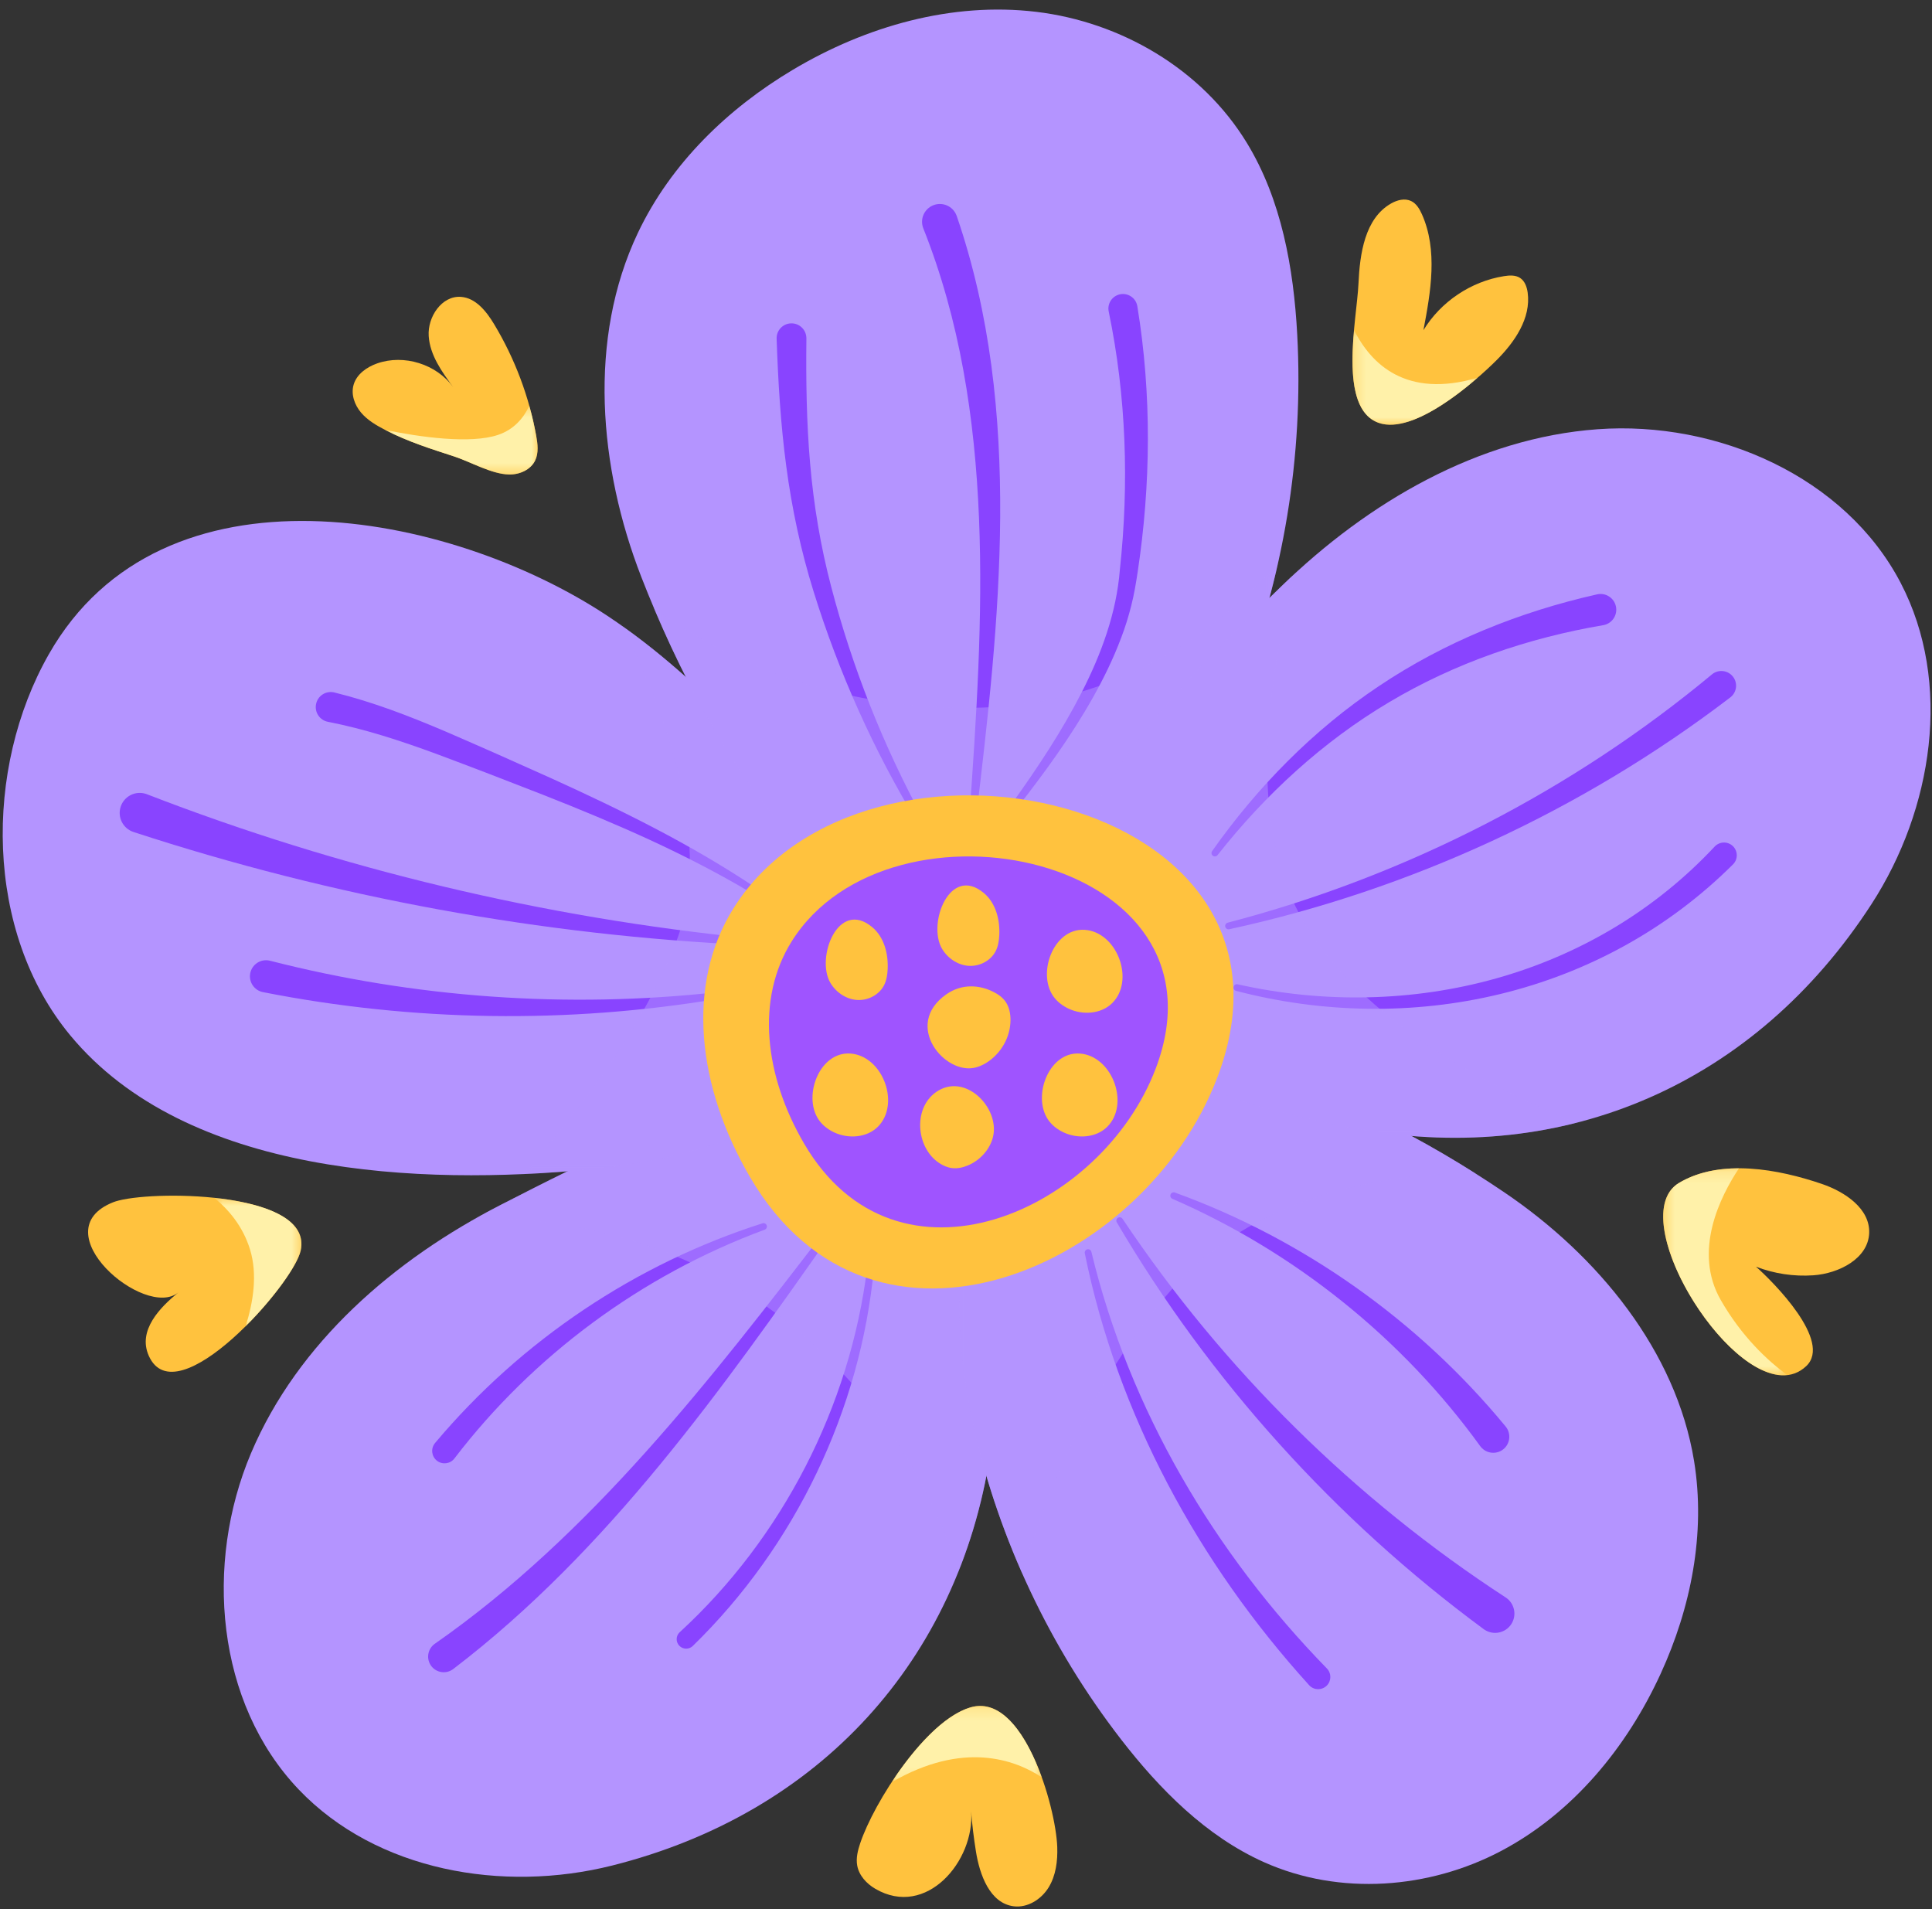 <svg width="169" height="167" viewBox="0 0 169 167" fill="none" xmlns="http://www.w3.org/2000/svg">
<rect x="0" y="0" width="169" height="167" fill="#333333" stroke="none"/>
<path d="M43.836 105.369C34.493 110.141 26.053 117.44 21.96 127.098C17.866 136.758 18.895 148.94 26.139 156.529C32.94 163.653 43.985 165.572 53.538 163.173C71.72 158.606 83.837 145.202 86.609 127.23C88.959 112.002 88.686 93.022 67.764 96.105C59.469 97.328 51.245 101.585 43.836 105.369Z" fill="#B494FF"/>
<path d="M72.807 107.776C67.971 114.661 63.119 121.556 57.743 128.089C52.377 134.613 46.456 140.788 39.648 145.982C39.048 146.441 38.19 146.326 37.73 145.726C37.273 145.126 37.387 144.269 37.986 143.809C38.001 143.798 38.02 143.784 38.035 143.774C44.831 139.036 50.899 133.236 56.483 127.005C62.077 120.77 67.21 114.101 72.332 107.428C72.431 107.298 72.615 107.274 72.745 107.373C72.87 107.47 72.895 107.648 72.807 107.776Z" fill="#8944FF"/>
<path d="M76.446 110.911C75.278 123.274 69.589 135.211 60.6 143.966C60.272 144.285 59.746 144.278 59.426 143.95C59.106 143.622 59.113 143.097 59.441 142.777C59.446 142.773 59.454 142.765 59.46 142.761C68.404 134.546 74.356 123.029 75.862 110.847C75.881 110.686 76.029 110.571 76.19 110.591C76.348 110.61 76.461 110.753 76.446 110.911Z" fill="#8944FF"/>
<path d="M66.892 107.554C56.137 111.526 46.618 118.579 39.749 127.567C39.385 128.042 38.705 128.132 38.23 127.77C37.754 127.406 37.664 126.726 38.028 126.251C38.036 126.239 38.049 126.223 38.058 126.212C45.602 117.227 55.668 110.51 66.7 106.998C66.856 106.947 67.021 107.034 67.07 107.188C67.118 107.339 67.037 107.499 66.892 107.554Z" fill="#8944FF"/>
<g opacity="0.5">
<mask id="mask0_7_466" style="mask-type:luminance" maskUnits="userSpaceOnUse" x="41" y="95" width="47" height="43">
<path d="M41.632 95.773H87.599V137.453H41.632V95.773Z" fill="white"/>
</mask>
<g mask="url(#mask0_7_466)">
<path d="M67.764 96.105C59.468 97.328 51.244 101.585 43.836 105.369C43.093 105.748 42.36 106.148 41.632 106.559C47.871 106.513 58.341 107.708 67.819 114.828C78.007 122.479 82.212 132.208 83.835 137.453C85.116 134.251 86.053 130.833 86.609 127.229C88.959 112.003 88.685 93.023 67.764 96.105Z" fill="#B494FF"/>
</g>
</g>
<path d="M53.728 102.03C53 102.128 52.28 102.21 51.57 102.28C36.777 103.713 16.329 102.857 6.145 90.557C-1.348 81.506 -1.419 67.234 4.266 57.234C14.181 39.797 39.29 44.701 53.129 53.862C57.604 56.824 61.561 60.5 65.32 64.329C69.776 68.866 74.121 73.893 75.75 80.042C79.646 94.758 65.754 100.421 53.728 102.03Z" fill="#B494FF"/>
<path d="M12.855 69.47C29.731 76.004 47.559 80.269 65.699 82.074C65.862 82.09 65.979 82.234 65.963 82.397C65.947 82.552 65.812 82.667 65.656 82.662C47.392 81.822 29.18 78.496 11.678 72.771C10.759 72.47 10.257 71.481 10.555 70.561C10.857 69.641 11.846 69.138 12.767 69.438C12.795 69.447 12.827 69.459 12.855 69.47Z" fill="#8944FF"/>
<path d="M23.621 84.032C36.268 87.27 49.572 88.226 62.684 86.789C62.845 86.772 62.99 86.888 63.008 87.049C63.025 87.205 62.917 87.346 62.764 87.372C49.684 89.553 36.145 89.366 23.001 86.777C22.238 86.626 21.741 85.886 21.89 85.124C22.04 84.361 22.78 83.865 23.542 84.014C23.568 84.02 23.597 84.026 23.621 84.032Z" fill="#8944FF"/>
<path d="M29.251 60.568C32.63 61.401 35.837 62.645 38.954 63.973C42.065 65.316 45.129 66.678 48.21 68.067C51.282 69.462 54.338 70.91 57.334 72.478C60.33 74.047 63.261 75.745 66.073 77.62C66.209 77.71 66.245 77.893 66.155 78.028C66.067 78.159 65.891 78.197 65.758 78.117C62.877 76.4 59.892 74.868 56.849 73.463C53.804 72.062 50.706 70.781 47.582 69.549C44.459 68.326 41.304 67.11 38.171 65.941C35.038 64.787 31.884 63.753 28.684 63.134C27.973 62.997 27.506 62.307 27.645 61.594C27.78 60.881 28.471 60.416 29.183 60.553C29.204 60.557 29.23 60.563 29.251 60.568Z" fill="#8944FF"/>
<g opacity="0.5">
<mask id="mask1_7_466" style="mask-type:luminance" maskUnits="userSpaceOnUse" x="45" y="54" width="32" height="49">
<path d="M45.71 54.753H76.418V102.695H45.71V54.753Z" fill="white"/>
</mask>
<g mask="url(#mask1_7_466)">
<path d="M65.32 64.329C61.928 60.873 58.37 57.547 54.42 54.754C57.259 60.291 62.735 72.923 59.191 82.259C56.071 90.479 49.632 98.367 45.709 102.694C47.732 102.605 49.696 102.461 51.569 102.279C52.28 102.21 53 102.127 53.728 102.03C65.752 100.422 79.647 94.759 75.749 80.042C74.121 73.894 69.776 68.867 65.32 64.329Z" fill="#B494FF"/>
</g>
</g>
<path d="M56.093 50.451C52.373 40.88 51.404 29.635 55.794 20.379C58.685 14.282 63.696 9.474 69.35 6.106C75.78 2.272 83.287 0.156 90.638 1.034C97.991 1.912 105.118 5.996 109.088 12.531C112.087 17.466 113.16 23.424 113.474 29.262C114.043 39.852 112.278 50.574 108.355 60.354C105.524 67.411 101.362 74.21 95.103 78.168C75.99 90.259 62.138 66.002 56.093 50.451Z" fill="#B494FF"/>
<path d="M83.69 18.896C85.155 23.158 86.129 27.556 86.718 31.976C87.309 36.397 87.519 40.841 87.49 45.264C87.425 54.117 86.413 62.868 85.377 71.581C85.357 71.742 85.21 71.857 85.05 71.838C84.891 71.82 84.779 71.681 84.79 71.525C85.409 62.774 85.993 54.006 85.637 45.296C85.458 40.945 85.041 36.613 84.265 32.364C83.49 28.114 82.35 23.949 80.767 19.977C80.447 19.177 80.838 18.272 81.638 17.952C82.438 17.633 83.343 18.024 83.662 18.824C83.67 18.845 83.682 18.874 83.69 18.896Z" fill="#8944FF"/>
<path d="M88.541 70.252C90.771 67.136 92.895 63.94 94.623 60.554C96.35 57.166 97.657 53.608 97.957 49.856C98.775 42.297 98.519 34.629 96.983 27.249C96.84 26.56 97.281 25.887 97.968 25.742C98.657 25.599 99.334 26.04 99.476 26.728C99.48 26.744 99.484 26.767 99.487 26.782C100.755 34.514 100.671 42.393 99.512 50.059C99.368 51.005 99.206 51.993 98.96 52.956C98.719 53.917 98.427 54.861 98.075 55.779C97.387 57.617 96.525 59.373 95.572 61.064C93.66 64.447 91.382 67.575 89.013 70.605C88.912 70.732 88.728 70.754 88.599 70.654C88.475 70.557 88.451 70.379 88.541 70.252Z" fill="#8944FF"/>
<path d="M70.539 29.599C70.499 33.266 70.547 36.919 70.864 40.543C71.177 44.169 71.776 47.763 72.7 51.289C74.549 58.365 77.263 65.237 80.788 71.691C80.865 71.835 80.813 72.014 80.671 72.091C80.532 72.167 80.359 72.119 80.277 71.986C76.437 65.657 73.372 58.835 71.165 51.727C70.053 48.161 69.268 44.483 68.777 40.775C68.28 37.066 68.063 33.337 67.935 29.63C67.908 28.91 68.471 28.307 69.191 28.283C69.909 28.258 70.512 28.821 70.537 29.539C70.539 29.558 70.539 29.581 70.539 29.599Z" fill="#8944FF"/>
<g opacity="0.5">
<mask id="mask2_7_466" style="mask-type:luminance" maskUnits="userSpaceOnUse" x="57" y="49" width="55" height="33">
<path d="M57.198 49.193H111.806V81.433H57.198V49.193Z" fill="white"/>
</mask>
<g mask="url(#mask2_7_466)">
<path d="M84.765 61.908C71.207 61.908 61.916 56.685 57.197 53.171C63.725 68.635 77.072 89.575 95.103 78.168C101.361 74.209 105.524 67.411 108.355 60.353C109.803 56.744 110.955 53.005 111.805 49.193C107.392 54.251 98.452 61.908 84.765 61.908Z" fill="#B494FF"/>
</g>
</g>
<path d="M131.636 104.321C139.752 109.825 146.615 118.135 148.188 127.791C149.223 134.153 147.894 140.65 145.278 146.365C142.304 152.865 137.554 158.601 131.299 161.901C125.046 165.199 117.227 165.855 110.562 162.874C105.528 160.623 101.451 156.522 98.038 152.105C91.844 144.09 87.415 134.707 85.191 124.893C83.587 117.811 83.17 110.209 85.942 103.702C94.402 83.829 118.45 95.378 131.636 104.321Z" fill="#B494FF"/>
<path d="M98.19 106.601C107.037 119.821 118.533 131.145 131.705 139.72C132.486 140.228 132.706 141.273 132.198 142.055C131.69 142.835 130.645 143.056 129.863 142.548C129.837 142.531 129.806 142.509 129.781 142.491C116.762 132.892 105.794 120.696 97.691 106.915C97.609 106.775 97.656 106.595 97.796 106.512C97.931 106.432 98.105 106.473 98.19 106.601Z" fill="#8944FF"/>
<path d="M95.467 109.491C97.126 116.387 99.826 123.002 103.334 129.127C106.843 135.254 111.158 140.898 116.067 145.933C116.479 146.354 116.471 147.03 116.05 147.441C115.627 147.853 114.951 147.845 114.54 147.423C114.532 147.414 114.52 147.403 114.514 147.394C109.671 142.058 105.483 136.139 102.14 129.782C98.799 123.427 96.312 116.629 94.891 109.618C94.861 109.459 94.963 109.303 95.122 109.271C95.276 109.241 95.43 109.338 95.467 109.491Z" fill="#8944FF"/>
<path d="M102.767 104.305C113.916 108.345 124.037 115.458 131.704 124.77C132.197 125.369 132.113 126.254 131.516 126.749C130.916 127.242 130.031 127.157 129.537 126.558C129.519 126.537 129.499 126.51 129.481 126.488C122.716 117.128 113.327 109.54 102.549 104.852C102.4 104.788 102.332 104.613 102.396 104.465C102.459 104.321 102.621 104.253 102.767 104.305Z" fill="#8944FF"/>
<g opacity="0.5">
<mask id="mask3_7_466" style="mask-type:luminance" maskUnits="userSpaceOnUse" x="83" y="92" width="47" height="46">
<path d="M83.923 92.759H129.059V137.628H83.923V92.759Z" fill="white"/>
</mask>
<g mask="url(#mask3_7_466)">
<path d="M129.06 102.632C115.522 94.065 93.876 85.064 85.941 103.703C83.171 110.209 83.588 117.811 85.192 124.892C86.18 129.251 87.604 133.521 89.421 137.628C91.034 132.127 94.929 121.349 102.562 112.697C110.501 103.7 123.061 102.597 129.06 102.632Z" fill="#B494FF"/>
</g>
</g>
<path d="M112.129 51.242C119.659 43.938 129.289 38.302 139.753 37.543C150.215 36.785 161.415 41.685 166.263 50.99C170.814 59.725 169.067 70.798 163.714 79.069C153.53 94.805 136.934 101.953 119.027 98.781C103.857 96.093 85.979 89.714 95.643 70.905C99.477 63.446 106.157 57.034 112.129 51.242Z" fill="#B494FF"/>
<path d="M107.39 80.704C122.938 76.651 137.505 69.16 149.752 58.986C150.298 58.532 151.11 58.607 151.565 59.154C152.02 59.702 151.944 60.512 151.397 60.967C151.384 60.977 151.366 60.991 151.356 61C138.397 70.894 123.314 77.847 107.528 81.276C107.368 81.311 107.212 81.21 107.177 81.051C107.144 80.897 107.24 80.744 107.39 80.704Z" fill="#8944FF"/>
<path d="M108.258 86.093C115.724 87.766 123.574 87.629 130.875 85.577C134.523 84.555 138.027 83.053 141.254 81.11C144.482 79.169 147.43 76.785 149.988 74.047C150.41 73.596 151.118 73.572 151.568 73.993C152.019 74.415 152.044 75.122 151.622 75.574C151.615 75.582 151.603 75.594 151.594 75.602C148.792 78.394 145.607 80.785 142.166 82.69C138.726 84.597 135.032 86.023 131.231 86.944C123.623 88.79 115.611 88.626 108.119 86.665C107.962 86.624 107.868 86.462 107.908 86.306C107.95 86.151 108.104 86.058 108.258 86.093Z" fill="#8944FF"/>
<path d="M106.028 74.444C109.966 68.861 114.851 63.86 120.614 60.013C126.366 56.154 132.924 53.508 139.703 51.986L139.706 51.985C140.446 51.82 141.182 52.285 141.348 53.026C141.514 53.768 141.05 54.502 140.308 54.669C140.286 54.673 140.259 54.678 140.236 54.682C133.671 55.798 127.264 57.989 121.504 61.424C115.74 64.845 110.691 69.475 106.5 74.796C106.399 74.924 106.215 74.945 106.087 74.845C105.963 74.748 105.94 74.572 106.028 74.444Z" fill="#8944FF"/>
<g opacity="0.5">
<mask id="mask4_7_466" style="mask-type:luminance" maskUnits="userSpaceOnUse" x="92" y="50" width="46" height="50">
<path d="M92.907 50.048H137.861V99.516H92.907V50.048Z" fill="white"/>
</mask>
<g mask="url(#mask4_7_466)">
<path d="M113.578 79.78C108.766 70.697 111.373 57.334 113.401 50.048C112.971 50.441 112.546 50.839 112.129 51.242C106.158 57.035 99.477 63.447 95.643 70.905C85.979 89.715 103.857 96.093 119.027 98.78C125.563 99.939 131.923 99.716 137.861 98.208C131.606 95.676 118.722 89.488 113.578 79.78Z" fill="#B494FF"/>
</g>
</g>
<path d="M64.168 79.434C59.966 86.133 60.994 95.069 65.612 102.963C76.374 121.374 100.153 110.947 106.496 94.214C115.869 69.486 75.624 61.178 64.168 79.434Z" fill="#FFC23E"/>
<path d="M69.256 82.332C66.095 87.37 66.87 94.093 70.342 100.032C78.44 113.882 96.328 106.038 101.099 93.45C108.151 74.848 77.874 68.598 69.256 82.332Z" fill="#9F54FF"/>
<path d="M72.631 85.957C73.117 86.787 74.002 87.395 74.962 87.462C75.922 87.53 76.921 87.013 77.346 86.149C77.553 85.729 77.623 85.255 77.647 84.787C77.715 83.43 77.342 81.965 76.298 81.094C73.319 78.609 71.35 83.762 72.631 85.957Z" fill="#FFC23E"/>
<path d="M82.396 82.971C82.881 83.803 83.766 84.411 84.726 84.477C85.686 84.544 86.685 84.027 87.11 83.165C87.317 82.745 87.388 82.27 87.412 81.802C87.48 80.445 87.106 78.979 86.062 78.11C83.084 75.623 81.114 80.776 82.396 82.971Z" fill="#FFC23E"/>
<path d="M85.35 93.367C86.369 93.096 87.389 92.247 87.951 91.094C88.513 89.942 88.557 88.512 87.986 87.652C87.707 87.234 87.308 86.962 86.888 86.751C85.674 86.138 84.132 86.023 82.786 86.964C78.945 89.651 82.661 94.083 85.35 93.367Z" fill="#FFC23E"/>
<path d="M92.132 87.133C92.467 87.615 92.951 87.979 93.482 88.227C94.721 88.807 96.338 88.696 97.303 87.725C99.231 85.784 97.81 81.78 95.147 81.357C92.275 80.901 90.66 85.015 92.132 87.133Z" fill="#FFC23E"/>
<path d="M91.695 97.955C92.03 98.435 92.512 98.8 93.043 99.048C94.283 99.628 95.899 99.517 96.864 98.547C98.792 96.606 97.372 92.6 94.708 92.177C91.838 91.723 90.222 95.835 91.695 97.955Z" fill="#FFC23E"/>
<path d="M71.626 97.955C71.96 98.435 72.444 98.8 72.974 99.048C74.213 99.628 75.83 99.517 76.796 98.547C78.724 96.606 77.303 92.6 74.639 92.177C71.767 91.723 70.153 95.835 71.626 97.955Z" fill="#FFC23E"/>
<path d="M82.169 101.736C82.502 101.952 82.874 102.117 83.268 102.166C83.729 102.226 84.2 102.125 84.632 101.949C85.641 101.537 86.47 100.684 86.805 99.648C87.617 97.13 84.65 93.898 82.109 95.374C79.809 96.709 80.08 100.38 82.169 101.736Z" fill="#FFC23E"/>
<path d="M118.83 24.826C118.949 22.18 119.386 19.098 121.692 17.793C122.221 17.492 122.885 17.32 123.434 17.582C123.897 17.802 124.176 18.279 124.384 18.746C125.78 21.883 125.158 25.507 124.513 28.881C126.029 26.387 128.676 24.613 131.557 24.154C132.038 24.076 132.57 24.046 132.976 24.315C133.386 24.588 133.565 25.103 133.632 25.591C133.938 27.83 132.494 29.928 130.893 31.522C128.973 33.432 123.682 38.078 120.601 36.986C116.981 35.699 118.692 27.927 118.83 24.826Z" fill="#FFC23E"/>
<mask id="mask5_7_466" style="mask-type:luminance" maskUnits="userSpaceOnUse" x="118" y="28" width="12" height="10">
<path d="M118.307 28.865H129.251V37.149H118.307V28.865Z" fill="white"/>
</mask>
<g mask="url(#mask5_7_466)">
<path d="M129.251 33.039C123.002 34.878 119.93 31.839 118.443 28.866C118.143 32.232 118.138 36.111 120.602 36.986C123.024 37.846 126.81 35.156 129.251 33.039Z" fill="#FFF1A9"/>
</g>
<path d="M159.38 103.558C161.397 104.248 163.585 105.72 163.505 107.849C163.419 110.088 160.853 111.389 158.62 111.545C156.92 111.664 155.195 111.405 153.605 110.793C155.128 112.138 160.301 117.32 157.997 119.49C152.963 124.228 141.548 106.656 146.865 103.469C150.499 101.293 155.6 102.266 159.38 103.558Z" fill="#FFC23E"/>
<mask id="mask6_7_466" style="mask-type:luminance" maskUnits="userSpaceOnUse" x="145" y="102" width="12" height="19">
<path d="M145.486 102.187H156.337V120.288H145.486V102.187Z" fill="white"/>
</mask>
<g mask="url(#mask6_7_466)">
<path d="M156.336 120.269C154.623 119.011 152.373 116.928 150.528 113.72C148.063 109.439 150.483 104.637 152.116 102.187C150.244 102.187 148.42 102.539 146.865 103.469C142.075 106.341 150.865 120.884 156.336 120.269Z" fill="#FFF1A9"/>
</g>
<path d="M92.482 161.553C92.356 157.988 89.494 147.965 84.88 149.34C80.974 150.505 76.447 157.638 75.243 161.229C75.035 161.852 74.867 162.514 74.982 163.161C75.135 164.034 75.794 164.752 76.56 165.201C81.031 167.821 85.282 162.756 84.95 158.425C85.034 159.596 85.182 160.762 85.366 161.921C85.692 163.989 86.59 166.466 88.666 166.734C89.879 166.89 91.082 166.133 91.724 165.09C92.364 164.049 92.524 162.776 92.482 161.553Z" fill="#FFC23E"/>
<mask id="mask7_7_466" style="mask-type:luminance" maskUnits="userSpaceOnUse" x="78" y="149" width="14" height="7">
<path d="M78.001 149.212H91.127V155.88H78.001V149.212Z" fill="white"/>
</mask>
<g mask="url(#mask7_7_466)">
<path d="M84.88 149.34C82.523 150.043 79.944 152.92 78.001 155.88C84.244 152.263 88.754 153.891 91.128 155.451C89.839 151.876 87.684 148.504 84.88 149.34Z" fill="#FFF1A9"/>
</g>
<path d="M46.904 38.114C46.281 34.677 45.03 31.356 43.228 28.364C42.553 27.242 41.624 26.058 40.32 25.965C38.646 25.844 37.388 27.72 37.5 29.393C37.612 31.068 38.649 32.517 39.646 33.865C38.184 31.85 35.344 30.962 32.993 31.785C32.082 32.105 31.196 32.729 30.93 33.658C30.688 34.502 31.02 35.429 31.589 36.096C32.157 36.764 32.936 37.214 33.714 37.616C35.653 38.616 37.652 39.246 39.712 39.917C41.169 40.392 42.996 41.469 44.522 41.502C45.437 41.524 46.414 41.098 46.813 40.273C47.13 39.614 47.036 38.836 46.904 38.114Z" fill="#FFC23E"/>
<mask id="mask8_7_466" style="mask-type:luminance" maskUnits="userSpaceOnUse" x="33" y="35" width="15" height="7">
<path d="M33.679 35.493H47.026V41.503H33.679V35.493Z" fill="white"/>
</mask>
<g mask="url(#mask8_7_466)">
<path d="M46.812 40.273C47.13 39.613 47.035 38.836 46.903 38.115C46.745 37.232 46.542 36.357 46.299 35.493C45.8 36.564 44.968 37.561 43.575 38.035C41.172 38.853 36.723 38.235 33.679 37.597C33.691 37.604 33.703 37.611 33.715 37.616C35.653 38.616 37.651 39.245 39.712 39.917C41.17 40.392 42.996 41.468 44.522 41.503C45.438 41.523 46.414 41.099 46.812 40.273Z" fill="#FFF1A9"/>
</g>
<path d="M10.393 105.002C10.208 105.048 10.046 105.098 9.914 105.15C3.549 107.662 12.68 115.439 15.593 113.048C14.026 114.335 12.018 116.347 13.014 118.584C15.412 123.967 25.669 112.306 26.304 109.378C27.4 104.324 14.052 104.079 10.393 105.002Z" fill="#FFC23E"/>
<mask id="mask9_7_466" style="mask-type:luminance" maskUnits="userSpaceOnUse" x="18" y="104" width="9" height="12">
<path d="M18.738 104.767H26.367V116H18.738V104.767Z" fill="white"/>
</mask>
<g mask="url(#mask9_7_466)">
<path d="M26.303 109.378C26.921 106.535 22.966 105.214 18.738 104.766C19.983 105.781 21.234 107.235 21.865 109.266C22.553 111.481 22.138 113.954 21.486 115.999C23.949 113.549 26.029 110.646 26.303 109.378Z" fill="#FFF1A9"/>
</g>
</svg>
